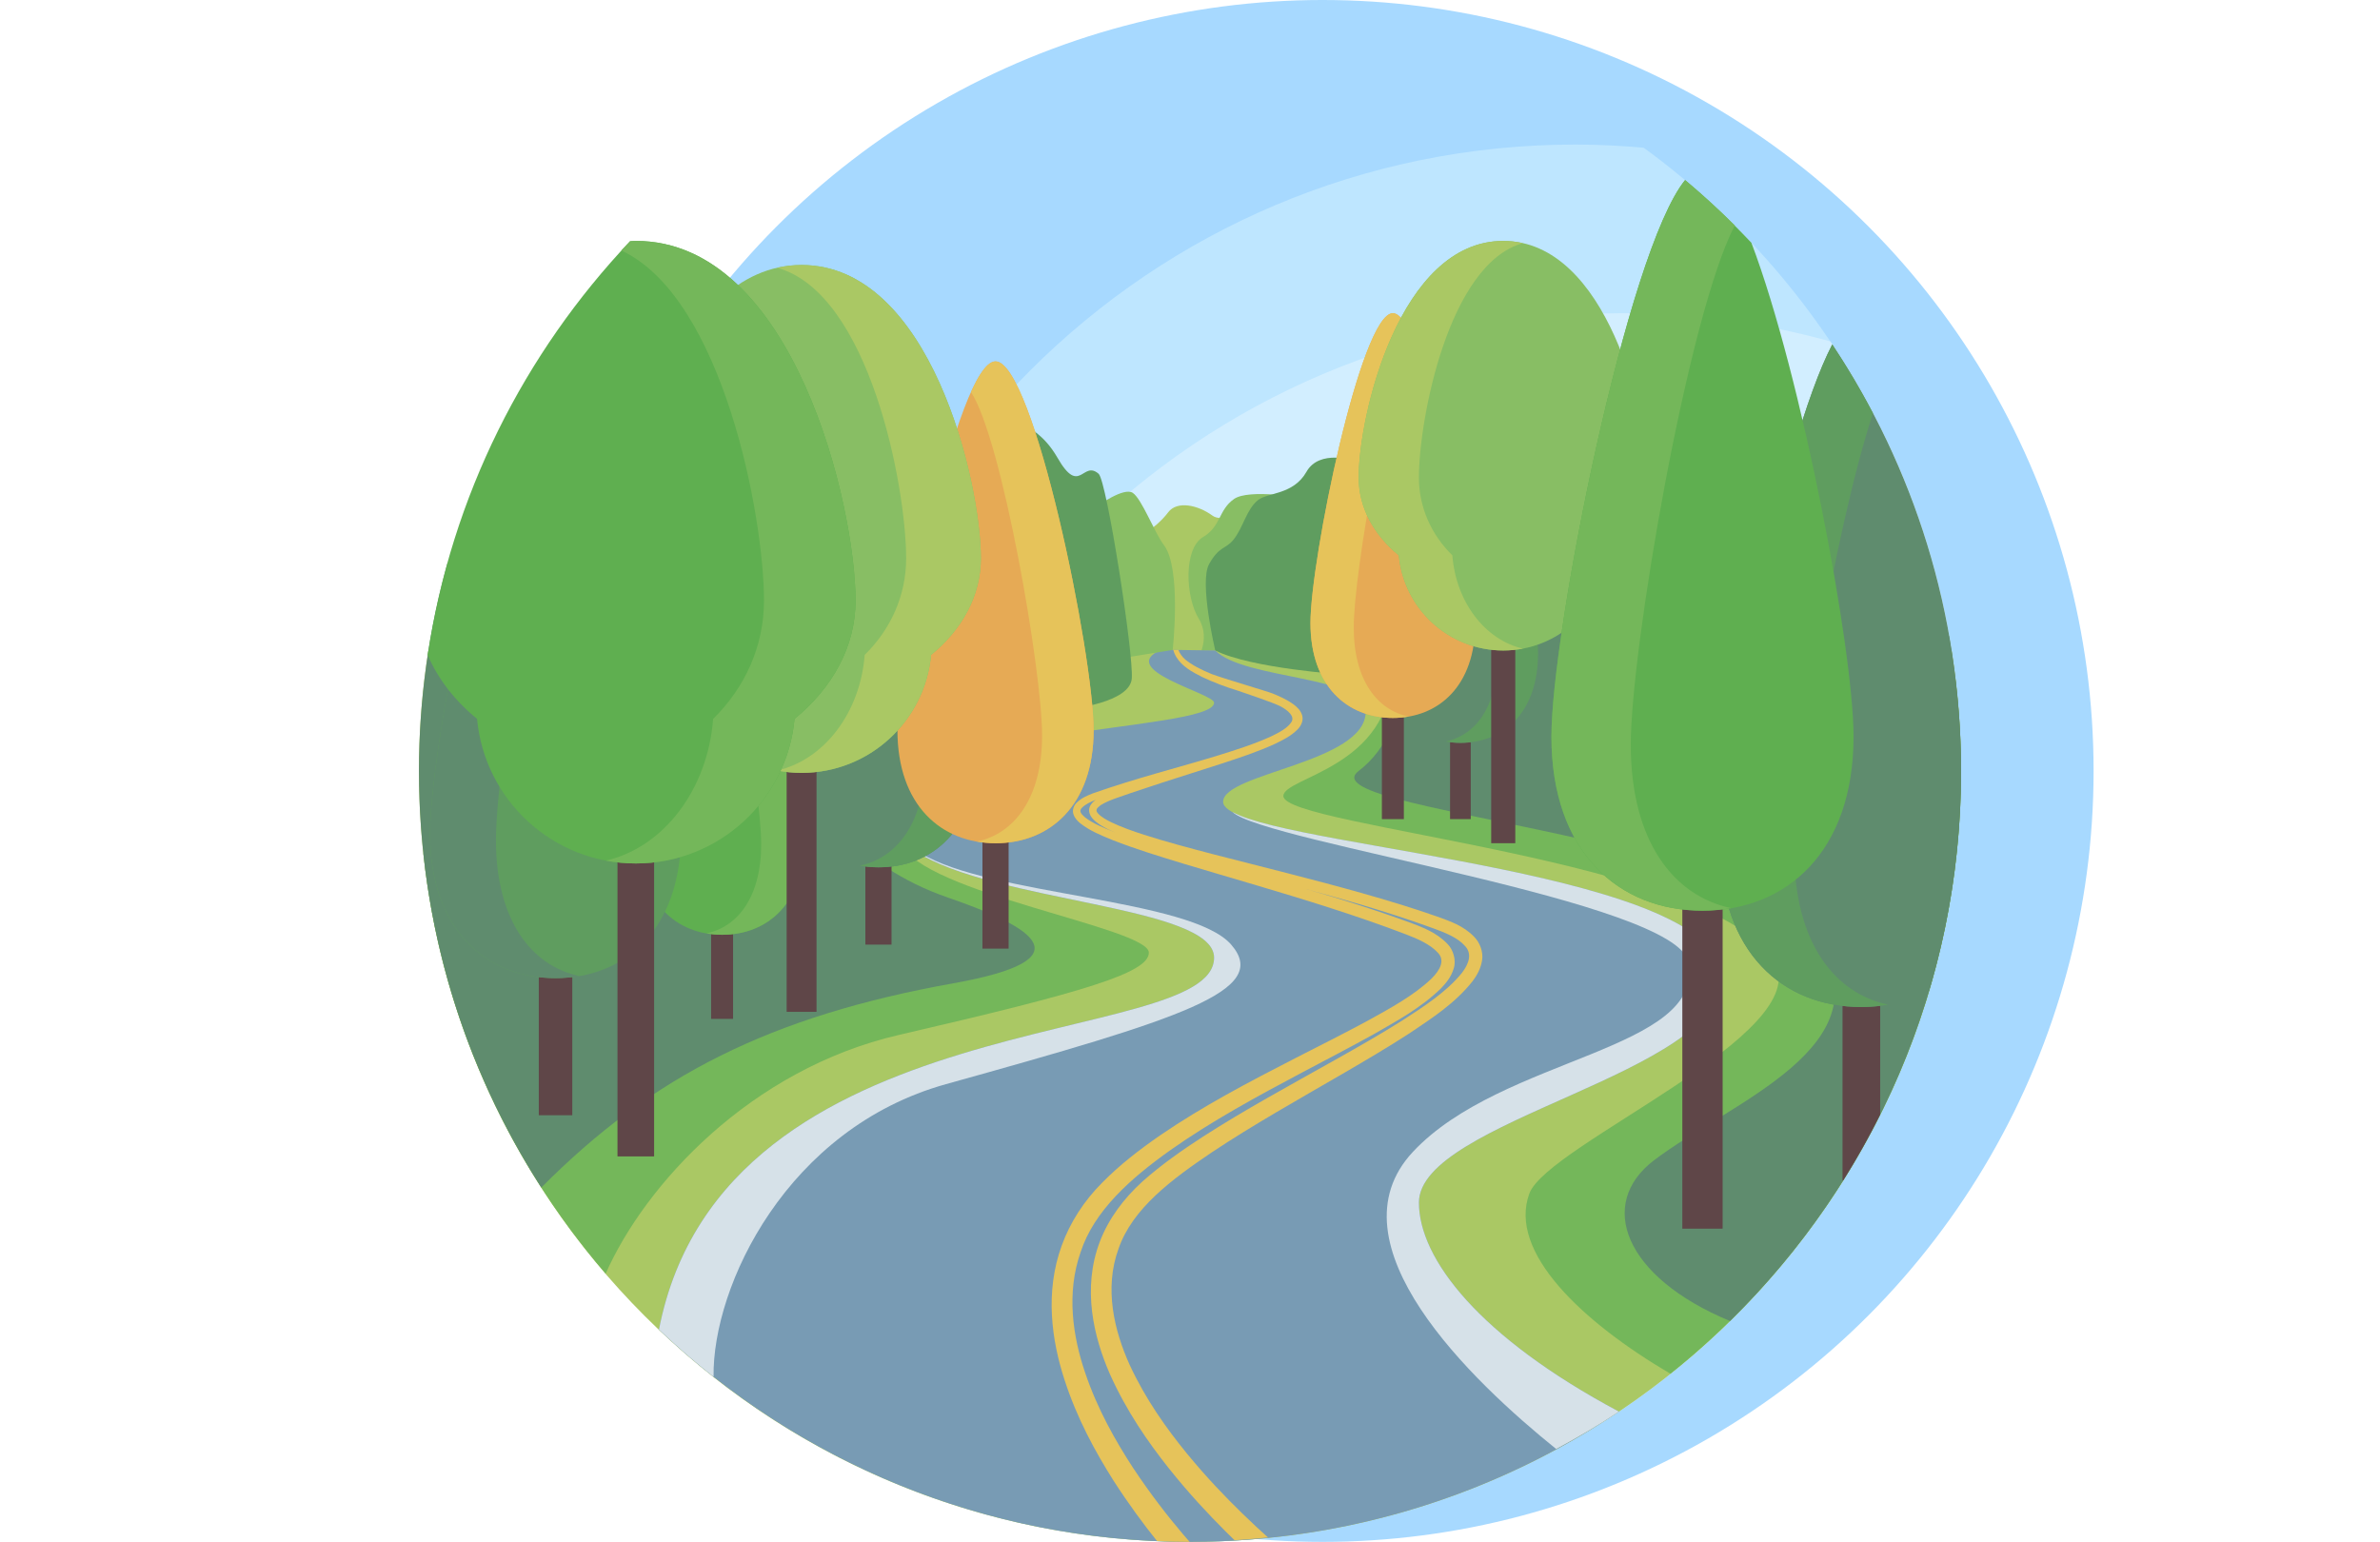 <?xml version="1.0" encoding="iso-8859-1"?>
<!-- Generator: Adobe Illustrator 19.0.0, SVG Export Plug-In . SVG Version: 6.00 Build 0)  -->
<svg version="1.1" id="Layer_1" xmlns="http://www.w3.org/2000/svg" xmlns:xlink="http://www.w3.org/1999/xlink" width="926" height="600" viewBox="0 0 512 512">
<circle style="fill:#A7D9FF;" cx="300" cy="256" r="256"/>
<path style="fill:#BEE6FF;" d="M128,304c0,85.065,41.523,160.396,105.371,206.948C240.833,511.602,248.368,512,256,512
	c141.385,0,256-114.615,256-256c0-85.065-41.523-160.396-105.371-206.948C399.167,48.398,391.632,48,384,48
	C242.615,48,128,162.615,128,304z"/>
<path style="fill:#D2EEFF;" d="M144,360c0,52.805,15.999,101.867,43.397,142.627C209.239,508.691,232.227,512,256,512
	c141.385,0,256-114.615,256-256c0-52.805-15.999-101.867-43.397-142.627C446.761,107.31,423.773,104,400,104
	C258.615,104,144,218.615,144,360z"/>
<path style="fill:#AAC864;" d="M274.333,170.667c0,0-7.981,2.685-10.833,0.583c-4.75-3.5-11.75-5.125-14.75-1.125
	c-4.25,5.667-11.75,9.542-11.75,9.542L241,218l32.333-0.333L274.333,170.667z"/>
<path style="fill:#88BE64;" d="M293.333,165.333c0,0-17.708-3.083-22.667,0.333c-5.244,3.613-4.297,9.075-10.333,12.667
	c-6.583,3.917-5.792,20.042-1.458,27.042c4.333,7-0.875,14.458-0.875,14.458L281,220L293.333,165.333z"/>
<path style="fill:#AAC864;" d="M0,256c0,141.385,114.615,256,256,256s256-114.615,256-256c0-13.61-1.085-26.964-3.131-40H3.131
	C1.085,229.036,0,242.39,0,256z"/>
<path style="fill:#5F9D5F;" d="M307,224c0,0-30.567-2-42.617-8c0,0-5.383-22.667-2.05-28.667s5.422-4.906,8-8
	c3.333-4,4.328-10.213,8.333-13.333c3.208-2.5,11.667-1.667,16-9.333c4.333-7.667,16-3.667,16-3.667L307,224z"/>
<path style="fill:#789BB4;" d="M432.667,324.667c0-38-165.667-43.667-165.667-58.417c0-9.583,47.333-12.917,47.333-29.917
	c0-12.085-40.209-10.533-49.95-20.333l-17.883-0.25c-15.445,6.642,17.5,14.522,17.5,17.583c0,9.917-108,7.968-108,36
	C156,300,264,297,264,318c0,30.831-162.889,13.403-184.31,123.509C125.603,485.159,187.648,512,256,512
	c52.711,0,101.689-15.946,142.407-43.256C352,444,332,417.95,332,399.333C332,372,432.667,356.667,432.667,324.667z"/>
<path style="fill:#88BE64;" d="M234.667,218.333l15.592-2.522c0,0,2.991-27.062-2.925-34.812
	c-3.081-4.036-7.333-15.333-10.333-17.333S225.333,168,225.333,168L234.667,218.333z"/>
<path style="fill:#5F9D5F;" d="M216.667,235.333c0,0,19.333-2,20-10s-8.298-65.636-11-68c-5.333-4.667-6.252,7.573-13.667-5.333
	c-9-15.667-23.333-12.667-23.333-12.667L216.667,235.333z"/>
<g>
	<path style="fill:#D6E1E8;" d="M332,399.333c0-27.333,100.667-42.667,100.667-74.667c0-34.979-140.27-42.565-162.59-55.054
		C280.689,279.79,417.713,299.186,421.5,319.5c5.5,29.5-61.846,31.227-91.5,63c-28.398,30.427,19.568,76.102,47.577,98.661
		c7.128-3.858,14.129-7.922,20.83-12.417C352,444,332,417.95,332,399.333z"/>
	<path style="fill:#D6E1E8;" d="M269.667,313.667c-13.333-15.333-80.333-16.333-103-30.333c-0.512-0.316-1.105-0.447-1.692-0.592
		C190.848,299.674,264,300.711,264,318c0,30.831-162.889,13.403-184.31,123.509c5.792,5.506,11.842,10.741,18.127,15.692
		C97.399,426.868,122.333,374.667,175,360C253.227,338.215,283,329,269.667,313.667z"/>
</g>
<path style="fill:#E6C35A;" d="M338.076,304.359c-8.318-2.912-16.679-5.433-25.012-7.795c-16.666-4.707-33.196-8.716-49.1-12.836
	c-7.945-2.072-15.751-4.143-23.237-6.539c-3.73-1.21-7.409-2.492-10.79-4.109c-1.66-0.807-3.337-1.743-4.39-2.873
	c-1.063-1.141-0.664-1.728,0.805-2.856c2.863-1.783,6.646-2.769,10.03-4.027c3.47-1.15,6.886-2.284,10.246-3.397
	c6.757-2.164,13.286-4.253,19.553-6.26c6.268-2.038,12.276-4.033,17.811-6.558c2.741-1.309,5.445-2.628,7.66-4.831
	c1.066-1.039,2.081-2.798,1.616-4.613c-0.463-1.741-1.676-2.813-2.778-3.677c-2.29-1.707-4.726-2.754-7.072-3.711
	c-1.159-0.527-16.704-5.087-20.264-6.465c-3.505-1.438-6.561-3.004-8.728-4.808c-1.139-0.948-1.899-2.22-2.284-3.192h-1.694
	c0.203,0.769,0.587,1.728,1.089,2.481c1.803,2.921,5.025,4.797,8.542,6.531c3.55,1.688,7.683,3.276,12.14,4.634
	c0.561,0.198,11.733,3.919,14.011,5.184c2.167,1.198,4.71,3.204,3.419,5.152c-1.303,2.022-4.089,3.466-6.711,4.73
	c-5.436,2.496-11.528,4.439-17.872,6.412c-12.733,3.91-26.738,7.374-41.278,12.492c-1.836,0.731-3.724,1.457-5.425,3.123
	c-0.827,0.779-1.584,2.434-1.056,3.849c0.459,1.345,1.322,2.167,2.132,2.884c3.375,2.682,7.123,4.131,10.878,5.684
	c7.552,2.955,15.409,5.357,23.392,7.792c15.978,4.813,32.545,9.473,49.156,14.836c8.306,2.678,16.618,5.522,24.841,8.674
	c3.992,1.509,8.077,3.352,10.529,6.028c2.487,2.522,0.945,5.686-2.068,8.68c-5.998,5.729-13.987,9.985-21.613,14.208
	c-7.747,4.168-15.627,8.111-23.422,12.104c-15.589,7.984-30.948,16.068-44.919,25.625c-6.96,4.801-13.61,9.932-19.437,15.878
	c-5.945,5.946-10.583,13.126-13.36,20.785c-5.656,15.535-3.321,31.534,0.878,44.482c4.243,13.162,10.38,24.174,16.252,33.509
	c5.092,7.919,10.04,14.578,14.512,20.162c3.59,0.151,7.19,0.263,10.817,0.265c-0.744-0.855-1.471-1.685-2.258-2.613
	c-4.957-5.832-10.69-13.167-16.56-22.021c-5.77-8.884-11.763-19.349-15.878-31.555c-4.103-12.059-6.266-26.396-1.501-40.005
	c4.464-13.751,16.616-24.532,29.95-33.984c13.427-9.468,28.501-17.693,43.931-25.864c7.721-4.093,15.56-8.152,23.347-12.482
	c7.723-4.461,15.658-8.675,22.496-15.341c1.645-1.732,3.295-3.703,4.132-6.478c0.958-2.822-0.17-6.309-2.033-8.2
	c-3.702-3.834-8.138-5.463-12.343-7.065c-8.355-3.066-16.776-5.814-25.161-8.387c-3.265-1.003-6.483-1.886-9.736-2.84
	c5.906,1.629,11.813,3.241,17.757,5.008c8.247,2.461,16.523,5.083,24.661,8.058c4.013,1.467,8.07,3.065,10.496,5.757
	c2.538,2.528,1.583,5.893-0.934,9.125c-5.101,6.298-12.637,11.146-19.824,15.797c-7.32,4.616-14.87,8.895-22.379,13.124
	c-15.032,8.45-30.021,16.567-43.989,25.575c-6.957,4.514-13.731,9.291-19.793,14.687c-6.213,5.615-11.281,12.381-14.201,20.026
	c-5.924,15.59-2.024,31.626,3.315,43.889c5.583,12.484,12.727,22.669,19.475,31.2c6.789,8.525,13.282,15.424,18.783,20.928
	c1.104,1.105,2.137,2.113,3.158,3.107c3.731-0.213,7.43-0.528,11.117-0.899c-2.463-2.217-5.311-4.839-8.555-8.002
	c-5.423-5.273-11.819-11.884-18.468-19.997c-6.612-8.107-13.553-17.772-18.891-29.276c-5.141-11.371-8.558-25.407-3.712-38.628
	c4.596-13.33,17.616-22.996,31.049-32.051c13.558-9.023,28.364-17.328,43.312-26.011c7.474-4.352,15.014-8.766,22.409-13.578
	c7.306-4.937,14.854-9.734,20.786-17.197c1.419-1.907,2.716-4.164,3.142-6.942c0.45-2.836-0.773-5.904-2.604-7.755
	C346.73,307.305,342.172,305.864,338.076,304.359z M221.065,271.358c-1.426-1.264-1.951-2.128-0.918-3.146
	c1.049-1.093,2.805-1.921,4.492-2.587c0.024-0.009,0.048-0.016,0.072-0.025c-0.773,0.563-1.585,1.228-2.048,2.45
	c-0.513,1.504,0.281,3.01,1.019,3.797c1.56,1.684,3.343,2.609,5.119,3.531c0.789,0.391,1.608,0.697,2.41,1.05
	C227.583,275.012,223.851,273.531,221.065,271.358z"/>
<path style="fill:#74B75A;" d="M510.053,224.905C444.248,223.183,323,216.9,323,222.333c0,32.667-36,35.667-36,42
	c0,10.333,143.095,20.877,163,55c14,24-75.333,60.667-81.333,77c-7.143,19.445,17.538,42.627,46.827,59.838
	C474.286,409.265,512,337.058,512,256C512,245.466,511.289,235.105,510.053,224.905z"/>
<path style="fill:#5F8C6E;" d="M508.006,211.165l-118.672-23.832L328,208c0,0,3.333,33.333-16,48c-17.422,13.217,128,20.667,152,56
	s-28.667,54-54,73.333C391.122,399.74,400,424,435.288,438.67C482.612,392.216,512,327.553,512,256
	C512,240.695,510.581,225.731,508.006,211.165z"/>
<path style="fill:#74B75A;" d="M242.333,316.333C242.333,308,167,296.667,160,280L1.469,283.333
	c5.634,53.068,27.512,101.255,60.527,139.592c13.026-29.465,47.992-67.85,97.337-79.258
	C221.333,329.333,242.333,323,242.333,316.333z"/>
<path style="fill:#5F8C6E;" d="M175.5,298c-30.87-10.645-43.082-32.341-55-40.5c-23.214-15.893-81.576-52.36-110.977-70.634
	C3.365,208.866,0,232.034,0,256c0,50.974,14.958,98.425,40.638,138.323c36.78-37.009,75.833-56.88,136.862-67.823
	C221.698,318.575,204.5,308,175.5,298z"/>
<rect x="148.22" y="226.29" style="fill:#5F4648;" width="8.686" height="87.38"/>
<path style="fill:#5F8C6E;" d="M185.134,250.462c0,24.993-14.581,37.539-32.567,37.539S120,275.455,120,250.462
	S139.949,128,152.567,128S185.134,225.468,185.134,250.462z"/>
<path style="fill:#5F9D5F;" d="M152.567,128c-2.499,0-5.287,3.864-8.149,10.19c10.293,15.589,23.61,92.61,23.61,114.004
	c0,20.901-9.294,32.668-21.635,35.253c2.003,0.347,4.059,0.553,6.174,0.553c17.986,0,32.567-12.545,32.567-37.539
	S165.185,128,152.567,128z"/>
<rect x="342.34" y="240.25" style="fill:#5F4648;" width="6.876" height="31.75"/>
<path style="fill:#5F8C6E;" d="M371.565,216.949c0,19.786-11.543,29.718-25.782,29.718s-25.782-9.932-25.782-29.718
	S335.793,120,345.782,120S371.565,197.162,371.565,216.949z"/>
<path style="fill:#5F9D5F;" d="M345.782,120c-1.978,0-4.185,3.059-6.451,8.067c8.149,12.341,18.691,73.316,18.691,90.253
	c0,16.547-7.358,25.862-17.127,27.909c1.585,0.274,3.213,0.438,4.887,0.438c14.239,0,25.782-9.932,25.782-29.718
	S355.771,120,345.782,120z"/>
<rect x="97" y="304.33" style="fill:#5F4648;" width="7.296" height="34"/>
<path style="fill:#5FAF50;" d="M128,278.868c0,20.994-12.248,31.533-27.356,31.533s-27.356-10.538-27.356-31.533
	S90.045,176,100.643,176S128,257.873,128,278.868z"/>
<path style="fill:#74B75A;" d="M100.644,176c-2.099,0-4.441,3.246-6.845,8.56c8.646,13.095,19.832,77.792,19.832,95.763
	c0,17.557-7.807,27.441-18.173,29.613c1.682,0.291,3.409,0.465,5.186,0.465c15.109,0,27.356-10.538,27.356-31.532
	S111.242,176,100.644,176z"/>
<rect x="187.09" y="218.29" style="fill:#5F4648;" width="8.686" height="96.71"/>
<path style="fill:#E6AA55;" d="M224,242.461C224,267.455,209.419,280,191.433,280s-32.567-12.545-32.567-37.539
	S178.815,120,191.433,120S224,217.468,224,242.461z"/>
<path style="fill:#E6C35A;" d="M191.433,120c-2.499,0-5.287,3.864-8.149,10.19c10.293,15.589,23.61,92.61,23.61,114.004
	c0,20.901-9.294,32.668-21.635,35.253c2.003,0.347,4.059,0.553,6.174,0.553C209.419,280,224,267.455,224,242.461
	S204.05,120,191.433,120z"/>
<rect x="319.71" y="231.25" style="fill:#5F4648;" width="7.296" height="40.75"/>
<path style="fill:#E6AA55;" d="M296,206.868c0,20.994,12.248,31.533,27.356,31.533s27.356-10.538,27.356-31.533
	S333.955,104,323.357,104S296,185.873,296,206.868z"/>
<path style="fill:#E6C35A;" d="M323.356,104c2.099,0,4.441,3.246,6.845,8.56c-8.646,13.095-19.832,77.792-19.832,95.763
	c0,17.557,7.807,27.441,18.173,29.613c-1.682,0.291-3.409,0.465-5.186,0.465c-15.109,0-27.356-10.538-27.356-31.532
	S312.758,104,323.356,104z"/>
<rect x="39.794" y="318.33" style="fill:#5F4648;" width="11.12" height="52"/>
<path style="fill:#5F9D5F;" d="M3.667,276.751c0,31.991,18.663,48.05,41.686,48.05s41.686-16.058,41.686-48.05
	S61.503,120,45.353,120S3.667,244.759,3.667,276.751z"/>
<path style="fill:#5F8C6E;" d="M45.353,120c3.198,0,6.767,4.947,10.431,13.044c-13.175,19.954-30.221,118.541-30.221,145.925
	c0,26.754,11.897,41.815,27.692,45.124c-2.563,0.444-5.195,0.708-7.902,0.708c-23.023,0-41.686-16.058-41.686-48.049
	S29.202,120,45.353,120z"/>
<path style="fill:#5F4648;" d="M485.15,328h-12.507v64h0.208c4.443-7.07,8.55-14.367,12.299-21.88L485.15,328L485.15,328z"/>
<path style="fill:#5F8C6E;" d="M432,280.344c0,35.99,20.996,54.056,46.896,54.056c8.143,0,15.797-1.792,22.47-5.358
	C508.25,305.889,512,281.388,512,256c0-52.381-15.762-101.066-42.758-141.631C452.048,147.425,432,250.276,432,280.344z"/>
<path style="fill:#5F9D5F;" d="M469.242,114.369C452.048,147.426,432,250.277,432,280.344c0,35.99,20.997,54.056,46.897,54.056
	c3.045,0,6.006-0.297,8.89-0.796c-17.77-3.722-31.154-20.667-31.154-50.764c0-25.531,13.169-106.029,26.117-145.647
	C478.626,129.338,474.131,121.715,469.242,114.369z"/>
<rect x="122.08" y="250.33" style="fill:#5F4648;" width="9.92" height="85.67"/>
<path style="fill:#88BE64;" d="M186.56,185.44c0-25.626-16.786-97.44-59.52-97.44s-59.52,71.814-59.52,97.44
	c0,12.434,6.309,23.7,16.524,32.03c2.035,21.967,20.498,39.17,42.996,39.17s40.962-17.204,42.996-39.17
	C180.251,209.139,186.56,197.874,186.56,185.44z"/>
<path style="fill:#AAC864;" d="M127.04,88c-2.82,0-5.52,0.331-8.116,0.923c30.627,8.373,42.836,72.582,42.836,96.517
	c0,12.434-5.258,23.7-13.77,32.03c-1.486,19.257-13.496,34.849-29.067,38.403c2.629,0.5,5.341,0.767,8.116,0.767
	c22.498,0,40.962-17.204,42.996-39.17c10.214-8.33,16.524-19.596,16.524-32.03C186.56,159.814,169.774,88,127.04,88z"/>
<rect x="356" y="210.75" style="fill:#5F4648;" width="8" height="69.25"/>
<path style="fill:#88BE64;" d="M312,158.581C312,137.915,325.537,80,360,80s48,57.915,48,78.581
	c0,10.027-5.088,19.113-13.325,25.831C393.034,202.126,378.144,216,360,216s-33.034-13.874-34.675-31.589
	C317.088,177.693,312,168.608,312,158.581z"/>
<path style="fill:#AAC864;" d="M360,80c2.274,0,4.451,0.267,6.545,0.744C341.846,87.496,332,139.278,332,158.581
	c0,10.027,4.24,19.113,11.104,25.831c1.199,15.53,10.884,28.104,23.441,30.97c-2.12,0.403-4.307,0.618-6.545,0.618
	c-18.144,0-33.034-13.874-34.675-31.589c-8.237-6.718-13.325-15.803-13.325-25.83C312,137.915,325.537,80,360,80z"/>
<g>
	<rect x="65.92" y="282.33" style="fill:#5F4648;" width="12.16" height="101.67"/>
	<rect x="419.46" y="293.67" style="fill:#5F4648;" width="13.376" height="114.33"/>
</g>
<path style="fill:#5FAF50;" d="M476.307,244.59c0-28.749-17.14-119.745-33.913-163.972c-6.926-7.358-14.261-14.323-22.008-20.821
	C401.197,83.343,376,209.733,376,244.59c0,38.49,22.454,57.81,50.153,57.81C453.853,302.4,476.307,283.08,476.307,244.59z"/>
<path style="fill:#74B75A;" d="M420.386,59.797C401.197,83.342,376,209.733,376,244.59c0,38.49,22.455,57.81,50.153,57.81
	c3.257,0,6.423-0.318,9.507-0.852c-19.004-3.981-33.317-22.102-33.317-54.29c0-31.701,18.985-142.673,34.542-172.406
	C431.616,69.591,426.095,64.585,420.386,59.797z"/>
<path style="fill:#5FAF50;" d="M72,80c-0.646,0-1.264,0.074-1.9,0.1c-35.08,37.062-59.24,84.558-67.211,137.394
	c3.458,8.005,9.08,15.236,16.406,21.211C21.789,265.632,44.421,286.72,72,286.72s50.211-21.088,52.706-48.015
	c12.521-10.211,20.254-24.021,20.254-39.262C144.96,168.03,124.383,80,72,80z"/>
<path style="fill:#74B75A;" d="M72,80c-0.65,0-1.27,0.082-1.91,0.11c-0.969,1.023-1.965,2.021-2.917,3.06
	c33.753,15.69,47.387,88.319,47.387,116.272c0,15.242-6.445,29.051-16.879,39.262c-1.822,23.606-16.543,42.718-35.63,47.075
	c3.223,0.613,6.547,0.94,9.949,0.94c27.579,0,50.211-21.088,52.706-48.015c12.521-10.211,20.254-24.021,20.254-39.262
	C144.96,168.03,124.383,80,72,80z"/>
<g>
</g>
<g>
</g>
<g>
</g>
<g>
</g>
<g>
</g>
<g>
</g>
<g>
</g>
<g>
</g>
<g>
</g>
<g>
</g>
<g>
</g>
<g>
</g>
<g>
</g>
<g>
</g>
<g>
</g>
</svg>
